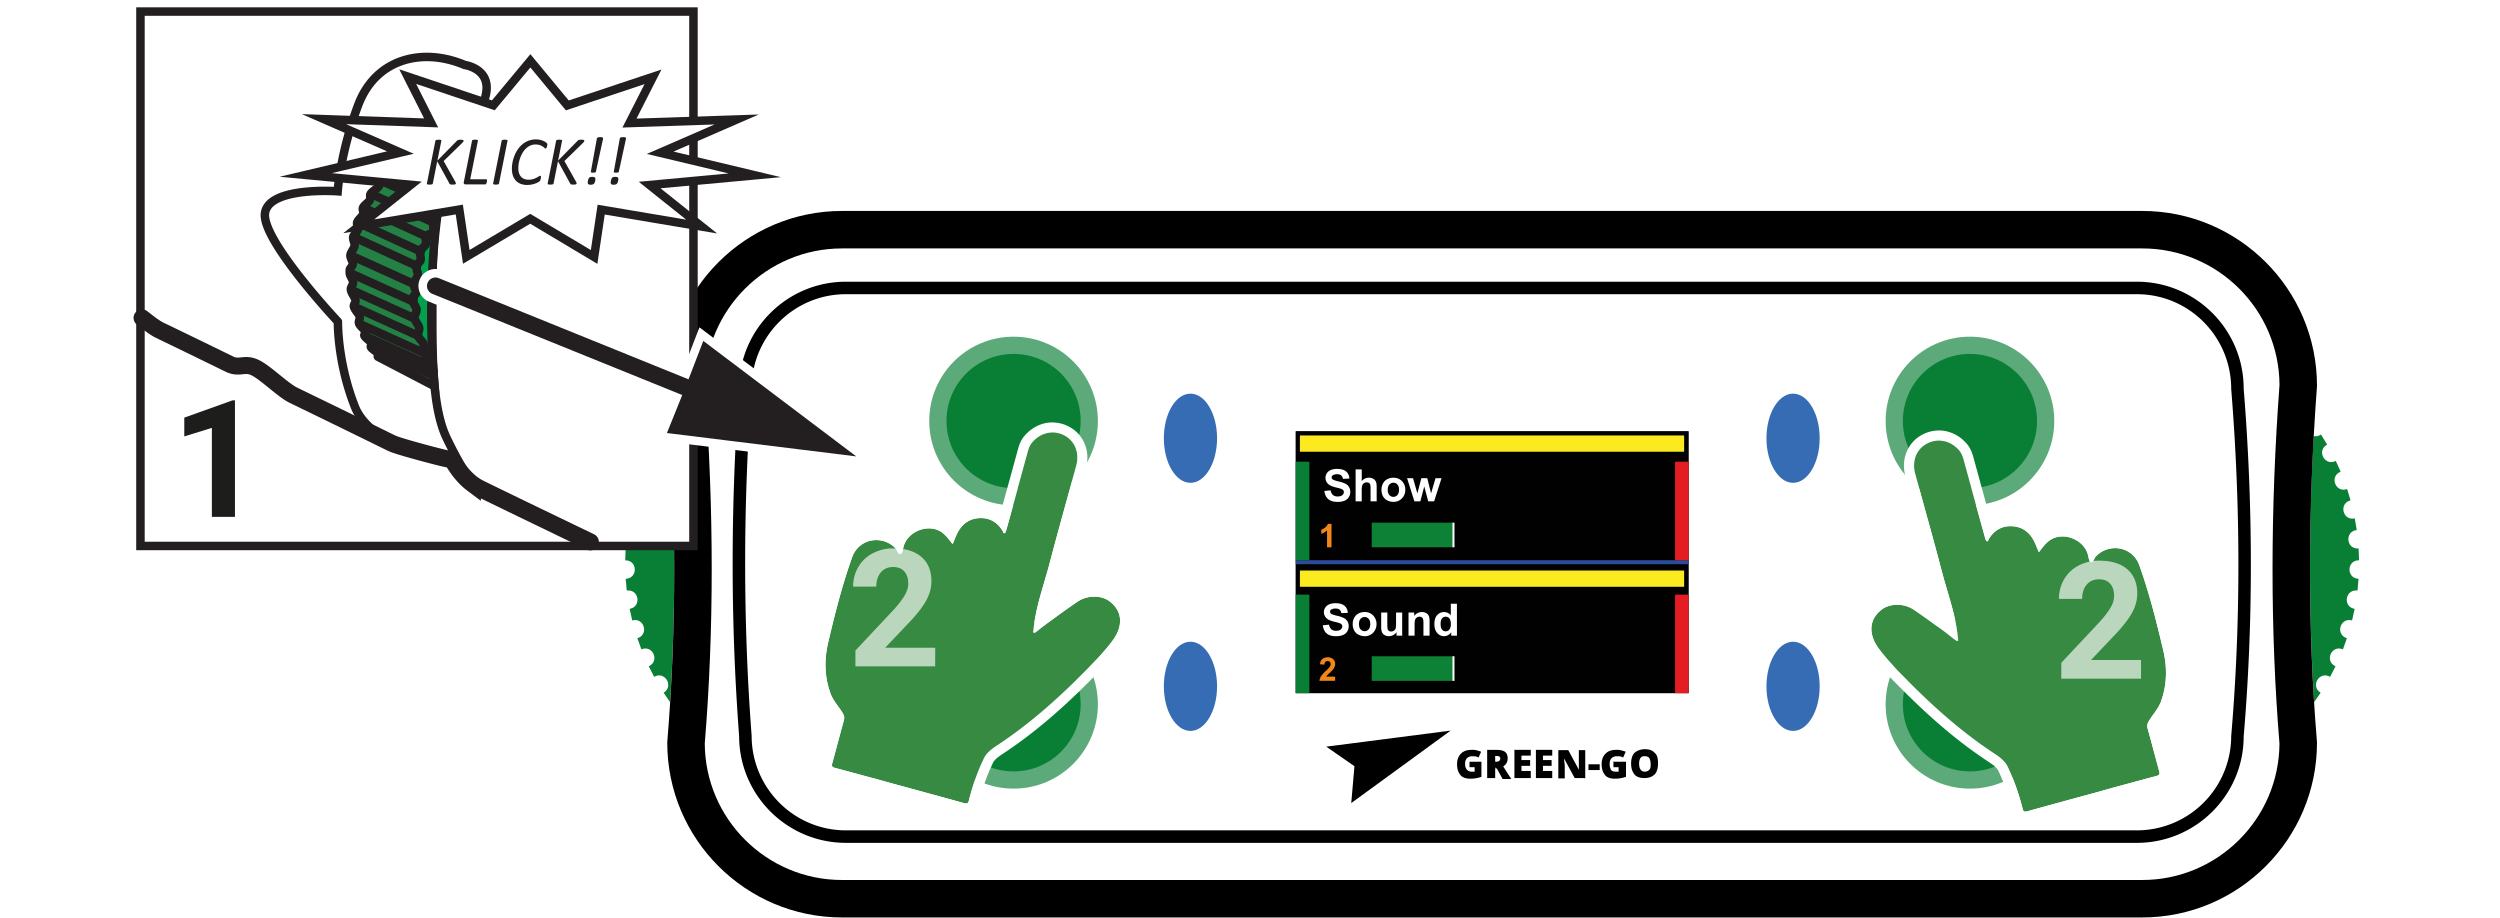 <svg xmlns="http://www.w3.org/2000/svg" xmlns:xlink="http://www.w3.org/1999/xlink" width="3367.01" height="1236.88" viewBox="0 0 3367.01 1236.88"><defs><style>.a,.b,.p{opacity:1;}.a,.c,.p,.b{fill:currentColor}.d,.e{fill:#097e35;}.d,.z{opacity:0.66;}.f{fill:#366cb4;}.g{fill:#1d1d1b;}.h{fill:#010101;}.i{fill:#fcea21;}.j{isolation:isolate;}.k,.q{fill:#fff;}.l{fill:#f18619;}.m{fill:#0d8136;}.n{fill:#2b4b9b;}.o{fill:#e51d23;}.q,.r,.s{stroke:#231f20;stroke-miterlimit:10;}.q,.s{stroke-width:11.44px;}.r,.s{fill:none;}.r{stroke-linecap:round;stroke-width:22.89px;}.t{fill:#00a04c;}.u{fill:#248145;}.v{fill:#231f20;}.w{filter:url(#a);}.x{fill:#368a41;}.y{filter:url(#b);}</style><filter id="a" x="-40%" y="-40%" width="180%" height="180%" name="dropshadow-right"><feGaussianBlur stdDeviation="18" in="SourceAlpha"/><feOffset dx="60" dy="50"/><feComponentTransfer><feFuncA slope="0.4" type="linear"/></feComponentTransfer><feMerge><feMergeNode/><feMergeNode in="SourceGraphic"/></feMerge></filter><filter id="b" x="-40%" y="-40%" width="180%" height="180%" name="dropshadow-left"><feGaussianBlur stdDeviation="18" in="SourceAlpha"/><feOffset dx="-60" dy="50"/><feComponentTransfer><feFuncA slope="0.4" type="linear"/></feComponentTransfer><feMerge><feMergeNode/><feMergeNode in="SourceGraphic"/></feMerge></filter></defs><path class="a" d="M1139.23,379.41H2878c79.27,0,143.77,64.49,143.77,143.77,12.93,159.74,12.93,317.74,0,468.91,0,78.56-64.47,143.06-143.74,143.06H1139.23c-79.27,0-143.76-64.5-143.76-143.77-11.63-153.1-11.63-311,0-468.82C995.47,443.9,1060,379.41,1139.23,379.41ZM2878,1118.33A127.09,127.09,0,0,0,3005,991.38c12.91-151,12.91-308,0-467.53,0-70.67-57-127.62-127-127.62H1139.23c-70,0-126.93,56.95-126.93,126.95-11.62,157.56-11.62,314.66,0,467.57,0,70.63,57,127.58,127,127.58Z"/><g class="b"><polygon class="c" points="1953.71 983.99 1786.19 1005.58 1824.18 1031.92 1819.87 1081.57 1953.71 983.99"/><path class="c" d="M1979.18,1025.87h16v20.29a42.61,42.61,0,0,1-15.11,2.59c-6,0-10.79-1.72-13.38-5.18s-4.32-7.77-4.32-14.24q0-9.07,5.18-14.25c3.46-3.46,7.77-5.18,15.11-5.18a19.1,19.1,0,0,1,6.91.86c2.59.86,3.46.86,5.18,1.73l-3.45,7.77c-2.59-1.73-5.18-1.73-8.64-1.73a9.81,9.81,0,0,0-6.9,2.59q-2.6,2.6-2.59,7.77t2.59,7.78a7.84,7.84,0,0,0,6,2.59h4.32v-6h-6.91v-7.34Z"/><path class="c" d="M2013.72,1033.64v14.25h-10.79v-38h12.52c10.79,0,15.11,3.45,15.11,11.65,0,4.32-1.73,7.78-6,10.8l10.8,16.84h-11.66l-7.77-14.25h-1.73v-1.3Zm0-7.77h1.73c3.45,0,5.18-1.73,5.18-4.32s-1.73-3.45-5.18-3.45h-1.73Z"/><path class="c" d="M2061.64,1047.89h-22v-38h22v7.77h-12.52v6h11.66v7.77h-11.66v6.91h12.52Z"/><path class="c" d="M2090.57,1047.89h-22v-38h22v7.77h-12.52v6h11.66v7.77h-11.66v6.91h12.52Z"/><path class="c" d="M2134.18,1047.89h-13.39l-14.24-26.34h0c0,4.32.86,6.91.86,9.93v16.84h-8.64v-38h13.39l14.25,26.34h0v-26.34H2135v38h-.86Z"/><path class="c" d="M2139.36,1037.1v-7.77h15.11v7.77Z"/><path class="c" d="M2173.9,1025.87h16v20.29a42.61,42.61,0,0,1-15.11,2.59c-6,0-10.79-1.72-13.38-5.18s-4.32-7.77-4.32-14.24q0-9.07,5.18-14.25c3.45-3.46,7.77-5.18,15.11-5.18a19.1,19.1,0,0,1,6.91.86c2.59.86,3.45.86,5.18,1.73l-3.45,7.77c-2.59-1.73-5.18-1.73-8.64-1.73a9.85,9.85,0,0,0-6.91,2.59c-1.72,1.73-2.59,4.32-2.59,7.77a17.32,17.32,0,0,0,1.73,7.78c.86,1.72,3.45,2.59,6,2.59h4.32v-6H2173v-7.77h.87Z"/><path class="c" d="M2233.05,1028.46c0,6-1.73,11.66-4.32,14.25-3.45,3.45-7.77,5.18-14.25,5.18-6,0-10.79-1.73-13.38-5.18s-4.32-7.77-4.32-14.25,1.73-11.66,4.32-14.25,7.77-5.18,14.25-5.18c6,0,10.79,1.73,13.38,5.18C2232.18,1016.8,2233.05,1022.42,2233.05,1028.46Zm-25.48,0c0,6.91,2.59,10.8,7.78,10.8a7.86,7.86,0,0,0,6-2.59c1.73-1.73,1.73-4.32,1.73-7.78a17.3,17.3,0,0,0-1.73-7.77c-.86-1.72-3.45-2.59-5.18-2.59C2210.16,1017.67,2207.57,1021.55,2207.57,1028.46Z"/></g><circle class="d" cx="2653.14" cy="948.57" r="113.56"/><circle class="e" cx="2653.14" cy="948.57" r="90.35"/><circle class="d" cx="2653.14" cy="567" r="113.56"/><circle class="e" cx="2653.14" cy="567" r="90.35"/><circle class="d" cx="1365.08" cy="948.57" r="113.56"/><circle class="e" cx="1365.08" cy="948.57" r="90.35"/><circle class="d" cx="1365.08" cy="567" r="113.56"/><circle class="e" cx="1365.08" cy="567" r="90.35"/><ellipse class="f" cx="2414.91" cy="924.34" rx="35.84" ry="60.06"/><ellipse class="f" cx="2414.91" cy="590.22" rx="35.84" ry="60.06"/><ellipse class="f" cx="1603.31" cy="924.34" rx="35.84" ry="60.06"/><ellipse class="f" cx="1603.31" cy="590.22" rx="35.84" ry="60.06"/><rect class="g" x="1745.14" y="580.87" width="528.95" height="352.63" transform="translate(4019.24 1514.38) rotate(-180)"/><rect class="h" x="1745.14" y="580.87" width="528.95" height="352.63"/><rect class="i" x="1750.73" y="586.46" width="517.48" height="21.93"/><g class="j"><path class="k" d="M1783.66,661.22l8.44-.82a10.33,10.33,0,0,0,3.09,6.24,9.33,9.33,0,0,0,6.28,2c2.8,0,4.9-.59,6.32-1.77a5.3,5.3,0,0,0,2.12-4.15,3.93,3.93,0,0,0-.89-2.59,7.25,7.25,0,0,0-3.12-1.86c-1-.35-3.33-1-7-1.88-4.64-1.15-7.91-2.57-9.78-4.25a11.27,11.27,0,0,1-2.1-14.78,11.69,11.69,0,0,1,5.37-4.35,21.58,21.58,0,0,1,8.45-1.49q8.08,0,12.17,3.54a12.49,12.49,0,0,1,4.29,9.47l-8.67.38a7.34,7.34,0,0,0-2.39-4.76,8.71,8.71,0,0,0-5.49-1.45,10,10,0,0,0-5.92,1.55,3.11,3.11,0,0,0-1.37,2.67,3.31,3.31,0,0,0,1.28,2.6c1.1.92,3.75,1.88,8,2.87a41.84,41.84,0,0,1,9.36,3.1,12.06,12.06,0,0,1,4.75,4.36,12.81,12.81,0,0,1,1.71,6.84,12.65,12.65,0,0,1-2,6.92,12.33,12.33,0,0,1-5.8,4.79,24.4,24.4,0,0,1-9.34,1.56q-8.15,0-12.51-3.76T1783.66,661.22Z"/><path class="k" d="M1834,632.24V648a12.36,12.36,0,0,1,14.65-3.6,8.31,8.31,0,0,1,3.44,2.7,9.71,9.71,0,0,1,1.59,3.63,32.85,32.85,0,0,1,.42,6.18v18.25h-8.23V658.76a24.33,24.33,0,0,0-.47-6.21,4,4,0,0,0-1.66-2.1,5.29,5.29,0,0,0-3-.78,6.84,6.84,0,0,0-3.66,1,5.74,5.74,0,0,0-2.36,3,17.92,17.92,0,0,0-.75,5.94v15.58h-8.23v-43Z"/><path class="k" d="M1860.57,659.2a16.76,16.76,0,0,1,2-7.94,13.83,13.83,0,0,1,5.72-5.86,17,17,0,0,1,8.28-2,15.5,15.5,0,0,1,11.57,4.58,15.85,15.85,0,0,1,4.52,11.59,16,16,0,0,1-4.56,11.7,15.38,15.38,0,0,1-11.47,4.64,18.07,18.07,0,0,1-8.16-1.93,13.27,13.27,0,0,1-5.9-5.67A18.84,18.84,0,0,1,1860.57,659.2Zm8.43.43c0,3.09.74,5.45,2.2,7.09a7.17,7.17,0,0,0,10.83,0q2.17-2.46,2.18-7.14t-2.18-7a7.17,7.17,0,0,0-10.83,0C1869.74,654.19,1869,656.55,1869,659.63Z"/><path class="k" d="M1904.92,675.19l-9.84-31.11h8l5.83,20.39,5.36-20.39h7.94l5.18,20.39,5.95-20.39h8.11l-10,31.11h-7.91l-5.36-20-5.27,20Z"/></g><g class="j"><path class="l" d="M1793.25,737.17h-6V714.38a20.79,20.79,0,0,1-7.81,4.59v-5.49a17.3,17.3,0,0,0,5.14-2.93,11.24,11.24,0,0,0,3.81-5h4.9Z"/></g><rect class="m" x="1847.46" y="703.96" width="110.09" height="33.11"/><rect class="k" x="1956.21" y="703.96" width="2.69" height="33.11"/><rect class="i" x="1750.73" y="768.37" width="517.48" height="21.93"/><g class="j"><path class="k" d="M1781.56,842.11l8.44-.82a10.33,10.33,0,0,0,3.09,6.24,9.33,9.33,0,0,0,6.28,2c2.8,0,4.9-.59,6.32-1.77a5.28,5.28,0,0,0,2.12-4.15,4,4,0,0,0-.89-2.59,7.25,7.25,0,0,0-3.12-1.86c-1-.35-3.33-1-7-1.87-4.64-1.16-7.91-2.57-9.78-4.25a11.17,11.17,0,0,1-4-8.64,11,11,0,0,1,1.87-6.14,11.54,11.54,0,0,1,5.36-4.35,21.39,21.39,0,0,1,8.45-1.5q8.09,0,12.17,3.55a12.47,12.47,0,0,1,4.29,9.46l-8.67.38a7.39,7.39,0,0,0-2.39-4.76,8.71,8.71,0,0,0-5.49-1.45,10,10,0,0,0-5.92,1.55,3.14,3.14,0,0,0-1.37,2.67,3.31,3.31,0,0,0,1.28,2.61c1.1.92,3.75,1.87,8,2.87a41.41,41.41,0,0,1,9.36,3.09,12,12,0,0,1,4.75,4.36,12.82,12.82,0,0,1,1.71,6.85,12.62,12.62,0,0,1-2,6.91,12.22,12.22,0,0,1-5.8,4.79,24.39,24.39,0,0,1-9.34,1.57q-8.14,0-12.51-3.77T1781.56,842.11Z"/><path class="k" d="M1821.82,840.09a16.79,16.79,0,0,1,2-7.94,13.88,13.88,0,0,1,5.72-5.86,17,17,0,0,1,8.28-2,15.53,15.53,0,0,1,11.57,4.58,17.2,17.2,0,0,1,0,23.29,15.39,15.39,0,0,1-11.47,4.65,18.08,18.08,0,0,1-8.16-1.94,13.19,13.19,0,0,1-5.9-5.66A18.89,18.89,0,0,1,1821.82,840.09Zm8.43.44c0,3.08.74,5.45,2.2,7.09a7.19,7.19,0,0,0,10.83,0c1.45-1.64,2.18-4,2.18-7.15s-.73-5.39-2.18-7a7.19,7.19,0,0,0-10.83,0C1831,835.08,1830.25,837.44,1830.25,840.53Z"/><path class="k" d="M1880.85,856.09v-4.66a11.87,11.87,0,0,1-4.47,3.92,12.46,12.46,0,0,1-5.84,1.44,11.43,11.43,0,0,1-5.63-1.38,8.13,8.13,0,0,1-3.6-3.87,17.25,17.25,0,0,1-1.12-6.88V825h8.24v14.3q0,6.56.45,8a4.34,4.34,0,0,0,1.66,2.34,5,5,0,0,0,3,.87,6.48,6.48,0,0,0,3.78-1.16,5.86,5.86,0,0,0,2.29-2.87q.61-1.71.61-8.39V825h8.24v31.12Z"/><path class="k" d="M1925.32,856.09h-8.23V840.21a24.55,24.55,0,0,0-.53-6.52,4.52,4.52,0,0,0-1.71-2.3,4.89,4.89,0,0,0-2.86-.82,6.64,6.64,0,0,0-3.84,1.17,5.94,5.94,0,0,0-2.33,3.1,26.89,26.89,0,0,0-.63,7.15v14.1H1897V825h7.65v4.57a12.75,12.75,0,0,1,15.23-4.29,8.32,8.32,0,0,1,3.42,2.51,9.13,9.13,0,0,1,1.61,3.45,26,26,0,0,1,.45,5.54Z"/><path class="k" d="M1962.21,856.09h-7.65v-4.58a12.25,12.25,0,0,1-4.5,4,11.54,11.54,0,0,1-5.23,1.31,11.85,11.85,0,0,1-9.18-4.32q-3.83-4.32-3.82-12.06,0-7.9,3.72-12a12.13,12.13,0,0,1,9.4-4.11,11.62,11.62,0,0,1,9,4.33V813.14h8.24Zm-22-16.24q0,5,1.38,7.21a6.22,6.22,0,0,0,5.57,3.22,6.06,6.06,0,0,0,4.83-2.41q2-2.42,2-7.22,0-5.37-1.93-7.72a6.1,6.1,0,0,0-5-2.36,6.18,6.18,0,0,0-4.91,2.33Q1940.23,835.23,1940.23,839.85Z"/></g><g class="j"><path class="l" d="M1798.2,911.31v5.62H1777a14.68,14.68,0,0,1,2.06-6,40.43,40.43,0,0,1,6.8-7.56,43.36,43.36,0,0,0,5-5.16,6.68,6.68,0,0,0,1.24-3.7,4.22,4.22,0,0,0-1.08-3.11,4.62,4.62,0,0,0-6,0,5.92,5.92,0,0,0-1.29,3.79l-6-.61c.36-3.32,1.48-5.71,3.38-7.16a11.33,11.33,0,0,1,7.1-2.17,10.27,10.27,0,0,1,7.33,2.51,8.26,8.26,0,0,1,2.67,6.26,10.89,10.89,0,0,1-.76,4.06,16.6,16.6,0,0,1-2.42,4,37.55,37.55,0,0,1-4,4q-2.86,2.63-3.63,3.48a10.49,10.49,0,0,0-1.23,1.68Z"/></g><rect class="m" x="1847.46" y="883.87" width="110.09" height="33.11"/><rect class="k" x="1956.21" y="883.87" width="2.69" height="33.11"/><rect class="n" x="1745.14" y="754.5" width="528.95" height="5.38"/><rect class="e" x="1745.14" y="800.82" width="18.31" height="132.69"/><rect class="e" x="1745.14" y="621.81" width="18.31" height="132.69"/><rect class="o" x="2256.03" y="800.82" width="18.31" height="132.69"/><rect class="o" x="2256.03" y="621.81" width="18.31" height="132.69"/><path class="e" d="M3175.62,779.42l.88.08-1.42,15.93-.89-.08c-15.46-1.37-18.92,21.12-3.78,24.46l.84.18-3.47,15.62-.82-.18h-.05c-9.18-2-15.13,5.21-15.13,12.39a11.77,11.77,0,0,0,8.24,11.37h0l.83.29-5.41,15.06-.85-.3c-14.58-5.25-23.65,15.63-9.84,22.7l.76.39-7.32,14.23-.73-.38-.06,0c-9.61-4.93-18.19,3.06-18.19,11.33a11.86,11.86,0,0,0,5.5,9.92l.73.5-8.71,12.69c-7.21-114.26-7.43-234.31-.65-358.27a12.11,12.11,0,0,0,9.07-1.74l.73-.45,8.35,13.64-.7.44-.07,0c-11.44,7-5,23.09,6.18,23.09a13.18,13.18,0,0,0,5.4-1.22l.8-.36,6.57,14.59-.82.37c-14.13,6.36-6.15,27.67,8.69,23.16l.82-.24,4.63,15.31-.79.24-.06,0c-14,4.25-10.15,24.3,3.24,24.3a14.43,14.43,0,0,0,2.4-.21l.87-.14,2.66,15.77-.89.15c-15.28,2.58-12.95,25.2,2.53,24.61l.87,0,.61,16-.84,0h-.08c-7.89.31-11.91,6.37-11.91,12.43C3164.34,772.92,3168.06,778.73,3175.62,779.42Z"/><path class="e" d="M843.59,779.42l-.88.08,1.42,15.93.89-.08c15.45-1.37,18.92,21.12,3.78,24.46L848,820l3.47,15.62.81-.18h.06c9.18-2,15.13,5.21,15.13,12.39a11.77,11.77,0,0,1-8.24,11.37h0l-.83.29,5.41,15.06.85-.3c14.58-5.25,23.64,15.63,9.84,22.7l-.76.39L881,911.56l.74-.38.06,0c9.61-4.93,18.18,3.06,18.18,11.33a11.84,11.84,0,0,1-5.5,9.92l-.73.5,8.71,12.69c7.22-114.26,7.44-234.31.66-358.27a12.11,12.11,0,0,1-9.07-1.74l-.73-.45L885,598.77l.71.44.06,0c11.45,7,5,23.09-6.17,23.09a13.18,13.18,0,0,1-5.4-1.22l-.8-.36-6.57,14.59.82.37c14.13,6.36,6.14,27.67-8.69,23.16l-.82-.24L853.47,674l.8.24.06,0c14,4.25,10.15,24.3-3.24,24.3a14.43,14.43,0,0,1-2.4-.21l-.87-.14-2.66,15.77.89.15c15.28,2.58,13,25.2-2.53,24.61l-.87,0-.61,16,.84,0H843c7.89.31,11.91,6.37,11.91,12.43C854.87,772.92,851.15,778.73,843.59,779.42Z"/><path class="p" d="M3120.45,521.26l.06-1.87c0-129.74-105.55-235.28-235.29-235.28H1134c-129.74,0-235.3,105.54-235.3,235.28l.07,1.87c12.4,166.81,12.41,327.3,0,477l-.09,2.08c0,129.74,105.56,235.29,235.3,235.29H2885.22c129.74,0,235.29-105.55,235.29-235.29l-.08-2.08C3108,848.56,3108.05,688.07,3120.45,521.26ZM3070,1001.36c-.55,101.45-83.24,183.81-184.82,183.81H1134c-101.58,0-184.27-82.36-184.82-183.81,12.48-151.75,12.48-314.19,0-482.87C949.68,417,1032.4,334.58,1134,334.58H2885.22c101.6,0,184.33,82.41,184.82,183.91C3057.55,687.17,3057.55,849.61,3070,1001.36Z"/><polygon class="q" points="189.16 428.14 189.16 735.31 795.02 735.31 933.95 735.31 933.95 15.58 189.16 15.58 189.16 428.14"/><path class="r" d="M191.34,428.15c8.34,6.52,16.47,13,23.46,16.47,20.7,10,55.39,26.78,94.19,45.78,13.84,6.64,20.25-2.29,34.77,4.81s37.2,30.21,51.63,37.19c53.67,26.09,102.54,49.9,122.9,60,5.62,2.75,9.17,4.46,10,4.81,7.8,4,72.57,21.17,76.58,21.17h3.89s9.84,20.14,27.47,33.3a68.17,68.17,0,0,0,9.15,5.72c14.07,7,90.86,44.18,149.69,72.44"/><path class="s" d="M519.33,591.23A1.61,1.61,0,0,0,519,591c-3.43-1.83-31-17.84-40.87-42.8-24.13-60.87-23-115-23-115S351.22,322.52,356.94,286.7s97.84-29.07,97.84-29.07,3.77-52.88,27.69-116.28S570.13,63.77,626,87.57c0,0,63.76,8.36,3.56,86-47.85,61.56-47.26,172.68-47.26,236.21s-1.16,137.78,19.32,180.35,34.79,61.23,34.79,61.23"/><path class="t" d="M587.81,299.42s-31.1,29.76-31.1,109.79c0,29.75,9.71,56.4,17.51,73a168.52,168.52,0,0,0,8.09,15.33c.93,1.55,1.46,2.38,1.46,2.38s-8.8-93.76,4-200.51"/><path class="s" d="M587.81,299.42s-31.1,29.76-31.1,109.79c0,29.75,9.71,56.4,17.51,73a168.52,168.52,0,0,0,8.09,15.33c.93,1.55,1.46,2.38,1.46,2.38S575,406.17,587.81,299.42Z"/><path class="u" d="M539.9,221.12a97,97,0,0,0-9,6c-5,3.7-5.52,7.36-5.52,7.36s-8.16,4.16-12.45,8.79c-2.55,2.77-1.17,5.7-2.94,8-2.34,3-8.56,6.25-10.7,9.58-1.79,2.78.47,5.66-1.17,8.61-1.82,3.25-7.5,6.6-9.11,10-1.39,2.95,1.28,6,0,9.07-1.4,3.53-6.7,7.12-7.92,10.8-1.05,3.16,2,6.38,1.08,9.65s-5.68,6.54-6.41,9.89c-.86,4,2.35,8.08,1.72,12.22s-5.15,8.4-5.56,12.68c-.36,3.88,3.35,7.84,3.21,11.82-.1,2.76-4.15,5.53-4.15,8.31,0,1.18,0,2.34,0,3.5.08,4.26,4.24,8.48,4.57,12.65.25,3.38-3.41,6.71-3,10,.6,4.9,5.33,9.71,6.25,14.44.56,2.85-2.82,5.66-2.16,8.45,1.09,4.51,6.3,8.94,7.66,13.27,1,3.24-1.85,6.41-.67,9.53,1.39,3.72,6.88,7.34,8.49,10.87.87,1.91-2.21,3.79-1.29,5.63,1.67,3.32,7.4,6.54,9.22,9.66,1.19,2-1.57,4-.31,5.89,2,3.05,8,6,10.19,8.79,1,1.31-2,2.6-.92,3.84l76.23,39.8-1.57-20.39c-1.59-2.47-3.1-5-4.56-7.62-2.36-4.17.4-6.44-.78-8.94-1-2.07-5.89-4.28-7.38-7.85-1.69-4,.74-8.15-.67-12.41-1.15-3.46-6.19-7-7.14-10.57s2.15-7.26,1.4-11c-.89-4.31-5.63-8.71-6.24-13.18-.5-3.74,3.07-7.53,2.75-11.37-.28-3.58-4.44-7.21-4.55-10.87-.05-1.93-.08-3.88-.08-5.83s4-3.94,4.07-5.89c.09-4-3.65-8-3.32-11.9s4.77-7.93,5.32-11.81c.63-4.3-2.6-8.55-1.72-12.7.52-2.46,5-4.89,5.67-7.29,1-4.17-1.76-8.25-.46-12.24,1-3.14,6.09-6.21,7.27-9.23,1.42-3.66-1-7.25.6-10.71s7.34-2.86,9.15-6.11c1.63-2.9-.65-9.7,1.12-12.41,1.11-1.73,2.24-3.41,3.43-5.06,0,0,6.43-48.76,0-54.12s-47.75-19.73-47.75-19.73"/><path class="s" d="M539.9,221.12a97,97,0,0,0-9,6c-5,3.7-5.52,7.36-5.52,7.36s-8.16,4.16-12.45,8.79c-2.55,2.77-1.17,5.7-2.94,8-2.34,3-8.56,6.25-10.7,9.58-1.79,2.78.47,5.66-1.17,8.61-1.82,3.25-7.5,6.6-9.11,10-1.39,2.95,1.28,6,0,9.07-1.4,3.53-6.7,7.12-7.92,10.8-1.05,3.16,2,6.38,1.08,9.65s-5.68,6.54-6.41,9.89c-.86,4,2.35,8.08,1.72,12.22s-5.15,8.4-5.56,12.68c-.36,3.88,3.35,7.84,3.21,11.82-.1,2.76-4.15,5.53-4.15,8.31,0,1.18,0,2.34,0,3.5.08,4.26,4.24,8.48,4.57,12.65.25,3.38-3.41,6.71-3,10,.6,4.9,5.33,9.71,6.25,14.44.56,2.85-2.82,5.66-2.16,8.45,1.09,4.51,6.3,8.94,7.66,13.27,1,3.24-1.85,6.41-.67,9.53,1.39,3.72,6.88,7.34,8.49,10.87.87,1.91-2.21,3.79-1.29,5.63,1.67,3.32,7.4,6.54,9.22,9.66,1.19,2-1.57,4-.31,5.89,2,3.05,8,6,10.19,8.79,1,1.31-2,2.6-.92,3.84l76.23,39.8-1.57-20.39c-1.59-2.47-3.1-5-4.56-7.62-2.36-4.17.4-6.44-.78-8.94-1-2.07-5.89-4.28-7.38-7.85-1.69-4,.74-8.15-.67-12.41-1.15-3.46-6.19-7-7.14-10.57s2.15-7.26,1.4-11c-.89-4.31-5.63-8.71-6.24-13.18-.5-3.74,3.07-7.53,2.75-11.37-.28-3.58-4.44-7.21-4.55-10.87-.05-1.93-.08-3.88-.08-5.83s4-3.94,4.07-5.89c.09-4-3.65-8-3.32-11.9s4.77-7.93,5.32-11.81c.63-4.3-2.6-8.55-1.72-12.7.52-2.46,5-4.89,5.67-7.29,1-4.17-1.76-8.25-.46-12.24,1-3.14,6.09-6.21,7.27-9.23,1.42-3.66-1-7.25.6-10.71s7.34-2.86,9.15-6.11c1.63-2.9-.65-9.7,1.12-12.41,1.11-1.73,2.24-3.41,3.43-5.06,0,0,6.43-48.76,0-54.12S539.9,221.12,539.9,221.12Z"/><line class="s" x1="512.97" y1="243.31" x2="590.47" y2="278.24"/><line class="s" x1="530.79" y1="226.97" x2="590.52" y2="253.88"/><line class="s" x1="584.22" y1="300.02" x2="499.34" y2="260.9"/><line class="s" x1="574.02" y1="318.41" x2="489.04" y2="279.56"/><line class="s" x1="566.08" y1="338.48" x2="481.18" y2="299.42"/><line class="s" x1="475.83" y1="318.96" x2="560.88" y2="358"/><line class="s" x1="471.99" y1="343.86" x2="557.27" y2="382.52"/><line class="s" x1="471.05" y1="367.5" x2="556.33" y2="406.16"/><line class="s" x1="471.99" y1="389.88" x2="557.27" y2="428.54"/><line class="s" x1="475.71" y1="412.57" x2="563.16" y2="452.21"/><line class="s" x1="483.6" y1="435.89" x2="571.04" y2="475.53"/><line class="s" x1="491" y1="452.32" x2="578.45" y2="491.95"/><line class="s" x1="499.83" y1="467.9" x2="585.48" y2="506.75"/><line class="v" x1="587.81" y1="386.82" x2="889.41" y2="508.96"/><path class="v" d="M890.15,588l21.24-52.77L580.13,401.06a16.67,16.67,0,0,1-9.32-8.95,17.42,17.42,0,0,1-.28-13.32A17.23,17.23,0,0,1,593,369.28L924.07,503.39,944.62,450,1173.7,623Z"/><path class="k" d="M586.5,373.74a11.8,11.8,0,0,1,4.36.84l336.45,136.3.11-.34,19.81-51.39,206,155.54-255-31.47,20.6-51.17L582.28,395.75a11.4,11.4,0,0,1,4.22-22m0-11.45h0a22.89,22.89,0,0,0-21.22,14.24,23.27,23.27,0,0,0,.29,17.88,22.49,22.49,0,0,0,12.59,12L904,538.38l-16.34,40.56-5.55,13.81,14.77,1.82,255,31.48,42.37,5.23-34.07-25.73L954.12,450,942,440.88l-5.46,14.17L920.81,495.9,595.15,364a23,23,0,0,0-8.65-1.68"/><polyline class="k" points="628 345.92 714.1 294.65 800.15 346.07 809.67 282.33 945 305.13 874.9 249.2 1016.57 236.11 889.12 205.73 992.14 160.92 847.78 165.74 879.46 103.45 764.03 141.93 714.3 81.92 664.45 141.85 549.08 103.18 580.64 165.52 436.31 160.47 539.24 205.45 411.75 235.61 553.37 248.93 483.2 304.74 618.58 282.19"/><polygon class="s" points="628 345.92 714.1 294.65 800.15 346.07 809.67 282.33 945 305.13 874.9 249.2 1016.57 236.11 889.12 205.73 992.14 160.92 847.78 165.74 879.46 103.45 764.03 141.93 714.3 81.92 664.45 141.85 549.08 103.18 580.64 165.52 436.31 160.47 539.24 205.45 411.75 235.61 553.37 248.93 483.2 304.74 618.58 282.19 628 345.92"/><path class="v" d="M624.35,189.65a2.25,2.25,0,0,1-.49,1.3,12.42,12.42,0,0,1-1.5,1.67l-24.87,24.27,15.7,27.92a10.25,10.25,0,0,1,.58,1.28,3,3,0,0,1,.16.85,1.38,1.38,0,0,1-.19.74,1.19,1.19,0,0,1-.62.51,4.76,4.76,0,0,1-1.25.3,14.53,14.53,0,0,1-2.06.12,19.83,19.83,0,0,1-2.11-.09,6.43,6.43,0,0,1-1.3-.26,1.65,1.65,0,0,1-.74-.46,2.82,2.82,0,0,1-.44-.72l-16.39-29.92-5.93,30a1.15,1.15,0,0,1-.3.65,1.82,1.82,0,0,1-.77.44,8.67,8.67,0,0,1-1.29.27,12.91,12.91,0,0,1-1.9.12,12.73,12.73,0,0,1-1.92-.12,6.1,6.1,0,0,1-1.19-.27,1,1,0,0,1-.55-.44,1,1,0,0,1-.05-.65l11.49-57.57a1.11,1.11,0,0,1,.32-.6,1.92,1.92,0,0,1,.79-.44,8.43,8.43,0,0,1,1.3-.28,14.42,14.42,0,0,1,1.9-.11,13.93,13.93,0,0,1,1.87.11,5.87,5.87,0,0,1,1.18.28,1,1,0,0,1,.56.44,1,1,0,0,1,.09.6l-5.33,26.68,26.22-26.59a4.21,4.21,0,0,1,.81-.71,3.42,3.42,0,0,1,1-.47,9.59,9.59,0,0,1,1.41-.25,18.21,18.21,0,0,1,1.94-.09,14.37,14.37,0,0,1,2,.11,5.18,5.18,0,0,1,1.16.3,1.28,1.28,0,0,1,.58.47A1.32,1.32,0,0,1,624.35,189.65Z"/><path class="v" d="M655.93,243a5.56,5.56,0,0,1-.07.74c0,.34-.11.71-.18,1.11s-.17.8-.28,1.2a4.76,4.76,0,0,1-.44,1.11,3.13,3.13,0,0,1-.65.84,1.25,1.25,0,0,1-.83.32H626.94a3.19,3.19,0,0,1-1-.16,2.07,2.07,0,0,1-.86-.56,2.25,2.25,0,0,1-.51-1,3.22,3.22,0,0,1,.1-1.51l11.06-55.53a1.13,1.13,0,0,1,.33-.6,1.86,1.86,0,0,1,.79-.44,8.27,8.27,0,0,1,1.29-.28,14.64,14.64,0,0,1,1.9-.11,14.09,14.09,0,0,1,1.88.11,5.87,5.87,0,0,1,1.18.28.94.94,0,0,1,.55.44.78.78,0,0,1,0,.6l-10.33,51.87h21.49a.93.93,0,0,1,.86.42A2.22,2.22,0,0,1,655.93,243Z"/><path class="v" d="M672.05,247.17a1.13,1.13,0,0,1-.3.61,1.82,1.82,0,0,1-.77.44,8.67,8.67,0,0,1-1.29.27,12.91,12.91,0,0,1-1.9.12,12.71,12.71,0,0,1-1.95-.12,5.77,5.77,0,0,1-1.15-.27,1,1,0,0,1-.56-.44.85.85,0,0,1,0-.61l11.49-57.61a1,1,0,0,1,.35-.6,2.08,2.08,0,0,1,.81-.44,8.5,8.5,0,0,1,1.27-.28,14,14,0,0,1,1.88-.11,13.5,13.5,0,0,1,1.85.11,6.64,6.64,0,0,1,1.18.28,1,1,0,0,1,.58.44.78.78,0,0,1,0,.6Z"/><path class="v" d="M737.12,194.52a11.12,11.12,0,0,1-.33,2.41,7.29,7.29,0,0,1-.85,2.27c-.36.55-.74.83-1.14.83a2.46,2.46,0,0,1-1.53-.86,16.35,16.35,0,0,0-2.36-1.85,18.16,18.16,0,0,0-3.82-1.85,17.22,17.22,0,0,0-5.86-.86,16.89,16.89,0,0,0-7.08,1.46,20.32,20.32,0,0,0-5.77,3.94,27.25,27.25,0,0,0-4.51,5.72,38.24,38.24,0,0,0-3.22,6.78,43.83,43.83,0,0,0-1.92,7.16,38,38,0,0,0-.65,6.85,21.88,21.88,0,0,0,.92,6.6,13.46,13.46,0,0,0,2.69,4.88,11.07,11.07,0,0,0,4.31,3,15.4,15.4,0,0,0,5.78,1,21.17,21.17,0,0,0,6.23-.81,26.3,26.3,0,0,0,4.5-1.8c1.25-.67,2.29-1.27,3.12-1.81a4.11,4.11,0,0,1,2-.81.8.8,0,0,1,.74.37,2.19,2.19,0,0,1,.23,1.11,4.09,4.09,0,0,1-.07.67c0,.3-.1.61-.16,1s-.13.71-.21,1.11a7.29,7.29,0,0,1-.3,1.14,8.15,8.15,0,0,1-.39,1,3,3,0,0,1-.7.91,12.93,12.93,0,0,1-2,1.36,23.66,23.66,0,0,1-3.8,1.72,36.24,36.24,0,0,1-5.05,1.38,29.08,29.08,0,0,1-5.95.58,24.32,24.32,0,0,1-8.52-1.41,17.08,17.08,0,0,1-6.46-4.17,18.59,18.59,0,0,1-4.12-6.85,27.88,27.88,0,0,1-1.46-9.43,46.1,46.1,0,0,1,.92-9.05,49.4,49.4,0,0,1,2.73-9,42.93,42.93,0,0,1,4.52-8.29,33.61,33.61,0,0,1,6.3-6.83,28.36,28.36,0,0,1,8.08-4.64,27.92,27.92,0,0,1,9.86-1.69,25.12,25.12,0,0,1,6.33.77,21.57,21.57,0,0,1,5,1.92,14.77,14.77,0,0,1,3,2.06A2.86,2.86,0,0,1,737.12,194.52Z"/><path class="v" d="M787,189.65a2.25,2.25,0,0,1-.49,1.3,11.76,11.76,0,0,1-1.5,1.67l-24.87,24.27,15.7,27.92a9,9,0,0,1,.58,1.28,2.67,2.67,0,0,1,.16.85,1.38,1.38,0,0,1-.19.74,1.19,1.19,0,0,1-.62.51,4.66,4.66,0,0,1-1.25.3,14.53,14.53,0,0,1-2.06.12,19.83,19.83,0,0,1-2.11-.09,6.43,6.43,0,0,1-1.3-.26,1.65,1.65,0,0,1-.74-.46,3.14,3.14,0,0,1-.44-.72l-16.39-29.92-5.93,30a1.15,1.15,0,0,1-.3.65,1.84,1.84,0,0,1-.76.44,9.13,9.13,0,0,1-1.3.27,12.91,12.91,0,0,1-1.9.12,12.73,12.73,0,0,1-1.92-.12,5.8,5.8,0,0,1-1.18-.27,1,1,0,0,1-.56-.44,1,1,0,0,1-.05-.65L749,189.56a1.11,1.11,0,0,1,.32-.6,1.92,1.92,0,0,1,.79-.44,8.43,8.43,0,0,1,1.3-.28,14.53,14.53,0,0,1,1.9-.11,13.93,13.93,0,0,1,1.87.11,5.87,5.87,0,0,1,1.18.28,1,1,0,0,1,.56.44,1,1,0,0,1,.09.6l-5.32,26.68,26.21-26.59a4.91,4.91,0,0,1,.81-.71,3.42,3.42,0,0,1,1-.47,9.59,9.59,0,0,1,1.41-.25,18.34,18.34,0,0,1,1.94-.09,14.27,14.27,0,0,1,1.95.11,5.18,5.18,0,0,1,1.16.3,1.23,1.23,0,0,1,.58.47A1.32,1.32,0,0,1,787,189.65Z"/><path class="v" d="M801.91,241.11a10.79,10.79,0,0,1-.14,1.55,15,15,0,0,1-.39,1.81,12.78,12.78,0,0,1-.61,1.71,3.58,3.58,0,0,1-.85,1.27,3.74,3.74,0,0,1-1.67,1,8.76,8.76,0,0,1-2.64.33,9.39,9.39,0,0,1-2-.19,3.09,3.09,0,0,1-1.25-.53,1.7,1.7,0,0,1-.61-.91,4.36,4.36,0,0,1-.16-1.25,11.32,11.32,0,0,1,.12-1.48,15.32,15.32,0,0,1,.34-1.8,11.78,11.78,0,0,1,.61-1.79,4.72,4.72,0,0,1,.83-1.36,3.65,3.65,0,0,1,1.71-1,10.2,10.2,0,0,1,2.5-.25,9.86,9.86,0,0,1,2.18.2,3.2,3.2,0,0,1,1.27.58,1.88,1.88,0,0,1,.61.93A4.45,4.45,0,0,1,801.91,241.11Zm.69-10.05a1.19,1.19,0,0,1-.28.65,1.67,1.67,0,0,1-.69.46,5,5,0,0,1-1.13.28,12.77,12.77,0,0,1-1.65.09,11.46,11.46,0,0,1-1.62-.09,3.08,3.08,0,0,1-1-.28.85.85,0,0,1-.44-.46,1.19,1.19,0,0,1,0-.65l8-44.18a3.07,3.07,0,0,1,.41-1,2,2,0,0,1,.84-.67,4.74,4.74,0,0,1,1.39-.37,14.47,14.47,0,0,1,2-.12,13.94,13.94,0,0,1,2,.12,3,3,0,0,1,1.23.39,1.1,1.1,0,0,1,.53.69,2.21,2.21,0,0,1,0,1Z"/><path class="v" d="M832.8,241.11a10.79,10.79,0,0,1-.14,1.55,15,15,0,0,1-.39,1.81,12.78,12.78,0,0,1-.61,1.71,3.58,3.58,0,0,1-.85,1.27,3.74,3.74,0,0,1-1.67,1,8.76,8.76,0,0,1-2.64.33,9.39,9.39,0,0,1-2-.19,3.09,3.09,0,0,1-1.25-.53,1.7,1.7,0,0,1-.61-.91,4.36,4.36,0,0,1-.16-1.25,11.32,11.32,0,0,1,.12-1.48,15.32,15.32,0,0,1,.34-1.8,11.78,11.78,0,0,1,.61-1.79,4.72,4.72,0,0,1,.83-1.36,3.69,3.69,0,0,1,1.71-1,10.2,10.2,0,0,1,2.5-.25,9.8,9.8,0,0,1,2.18.2A3.2,3.2,0,0,1,832,239a1.88,1.88,0,0,1,.61.93A4.45,4.45,0,0,1,832.8,241.11Zm.69-10.05a1.26,1.26,0,0,1-.27.65,1.78,1.78,0,0,1-.7.46,5,5,0,0,1-1.13.28,12.77,12.77,0,0,1-1.65.09,11.46,11.46,0,0,1-1.62-.09,3.08,3.08,0,0,1-1-.28.85.85,0,0,1-.44-.46,1.19,1.19,0,0,1,0-.65l8-44.18a3.07,3.07,0,0,1,.41-1,2,2,0,0,1,.84-.67,4.74,4.74,0,0,1,1.39-.37,14.52,14.52,0,0,1,2-.12,13.89,13.89,0,0,1,2,.12,3,3,0,0,1,1.23.39,1.1,1.1,0,0,1,.53.69,2.21,2.21,0,0,1,0,1Z"/><g class="w"><path class="x" d="M1145,1006.06c31.2,8.52,62.41,17,93.56,25.64,4.08,1.14,5.44.28,6.47-3.76a303.23,303.23,0,0,1,19.88-56.09c4.23-8.85,11.86-13.91,19.59-19,40.13-26.56,76.11-58.08,110.11-92,15.41-15.37,31-30.68,44-48.18,13.28-17.86,14.89-38.93-4.81-53.3-10.49-7.65-29.19-8-42.1.68-13.23,8.9-26.1,18.35-39,27.73-5.78,4.2-11.23,8.85-16.9,13.2-.92.71-2.43,1.61-3.25,1.3-1.61-.6-.68-2.3-.57-3.58,2.79-31,13.83-60,21.62-89.79,11.54-44.07,24-87.92,36-131.87,4.57-16.73-1.58-32.65-15.46-40.25-14.92-8.18-32.57-4.51-44,9.34-3.06,3.68-4.59,8.19-5.85,12.83q-14.39,52.63-29,105.22c-.39,1.42-1.15,3.54-2.16,3.83-2,.56-1.91-1.9-2.65-3.1-7-11.43-17.31-17.68-30.59-17.19-14.81.55-25.17,8.58-31.28,22.06-.45,1-.93,2-1.35,3-1.34,3.22-2.65,6.45-4,9.66,0,0-.6,0-.62-.12-4.8-6.43-9.65-12.63-15.08-16.07-17.29-11.19-44-1-50.19,18.7-1.23,3.93-1.81,10.51-4,11.13-3.78,1.06-4.66-5.16-7.34-7.88-18.28-18.51-49.36-12.54-58.17,12-13.5,37.57-23.28,76.31-32.38,115.1-5.34,22.78-5.13,46.33,3.24,68.92,3.69,9.94,11.28,17.58,16.54,26.61a11.52,11.52,0,0,1,1.29,9.65c-5.34,19.11-10.3,38.32-15.56,57.46-1,3.58-.34,5.22,3.51,6.23,18.6,4.87,37.11,10.1,55.7,15Z"/><path class="k" d="M1357.57,532.49A34.11,34.11,0,0,1,1374,536.8c13.88,7.6,20,23.52,15.46,40.25-12,44-24.44,87.8-36,131.87-7.79,29.78-18.83,58.81-21.62,89.79-.11,1.28-1,3,.57,3.58a.92.92,0,0,0,.38.07,5.9,5.9,0,0,0,2.87-1.37c5.67-4.35,11.12-9,16.9-13.2,12.9-9.38,25.77-18.83,39-27.73a40.06,40.06,0,0,1,22.18-6.46c7.52,0,14.73,2,19.92,5.78,19.7,14.37,18.09,35.44,4.81,53.3-13,17.5-28.55,32.81-44,48.18-34,33.89-70,65.41-110.11,92-7.73,5.11-15.36,10.17-19.59,19a303.23,303.23,0,0,0-19.88,56.09c-.76,3-1.69,4.22-3.76,4.22a10.47,10.47,0,0,1-2.71-.46c-31.15-8.69-62.36-17.12-93.56-25.64L1120,999.19c-18.59-4.94-37.1-10.17-55.7-15-3.85-1-4.49-2.65-3.51-6.23,5.26-19.14,10.23-38.35,15.56-57.46a11.52,11.52,0,0,0-1.29-9.65c-5.26-9-12.85-16.67-16.54-26.61-8.37-22.59-8.58-46.14-3.24-68.92,9.1-38.79,18.88-77.53,32.38-115.1a34.14,34.14,0,0,1,32.52-22.81,35.9,35.9,0,0,1,25.65,10.84c2.47,2.51,3.41,8,6.51,8a3.14,3.14,0,0,0,.83-.12c2.21-.62,2.79-7.2,4-11.13,4.42-14.12,19.37-23.34,33.85-23.34a30,30,0,0,1,16.34,4.64c5.43,3.44,10.28,9.64,15.08,16.07,0,.08.36.13.53.13h.09c1.36-3.21,2.67-6.44,4-9.66.42-1,.9-2,1.35-3,6.11-13.48,16.47-21.51,31.28-22.06l1.44,0c12.59,0,22.4,6.21,29.15,17.22.67,1.08.7,3.18,2.13,3.18a1.74,1.74,0,0,0,.52-.08c1-.29,1.77-2.41,2.16-3.83q14.58-52.59,29-105.22c1.26-4.64,2.79-9.15,5.85-12.83,7.41-8.95,17.4-13.65,27.57-13.65m0-13.68v0c-14.42,0-28.31,6.78-38.1,18.6-4.75,5.72-7,12.29-8.52,18q-11.82,43.27-23.81,86.51a45.47,45.47,0,0,0-26-7.85c-.65,0-1.29,0-2,0-17.17.64-31.17,9.07-40,23.93a43.18,43.18,0,0,0-28.15-10c-17.85,0-34.65,9.82-43.09,24.31a49.09,49.09,0,0,0-27.77-8.56,47.7,47.7,0,0,0-45.39,31.86c-13.87,38.58-24,78.85-32.83,116.61-6.35,27.12-5.1,53,3.74,76.79,3,8,7.6,14.41,11.7,20.11,2.06,2.86,4,5.58,5.62,8.26-3,10.67-5.8,21.24-8.63,31.8q-3.36,12.6-6.79,25.17c-.57,2.07-2.29,8.35,1.33,14.63,2.41,4.17,6.41,7,11.9,8.46,10.29,2.7,20.55,5.5,30.81,8.31,8.28,2.26,16.55,4.52,24.84,6.72l24.82,6.84,22.16,6q35.7,9.72,71.36,19.59a23.6,23.6,0,0,0,6.38,1c4,0,13.67-1.41,17-14.52a288.87,288.87,0,0,1,19-53.57c2.48-5.18,7.24-8.51,14.8-13.51,37-24.51,72.69-54.28,112.22-93.7l1.82-1.81c14.92-14.88,30.36-30.26,43.46-47.89,9.9-13.32,14.23-28,12.19-41.46-1.85-12.16-8.74-22.9-19.92-31-7.44-5.43-17.38-8.41-28-8.41a53.86,53.86,0,0,0-29.81,8.79c-11.58,7.78-23,16-34,24.06,2.63-11.51,6-23,9.53-34.91,2.44-8.3,5-16.87,7.22-25.47,7.88-30.12,16.33-60.68,24.5-90.24q5.74-20.74,11.43-41.5c6.23-22.76-2.65-45.2-22.08-55.85a48.09,48.09,0,0,0-23-6Z"/></g><g class="y"><path class="x" d="M2884,1017c-31.2,8.51-62.42,17-93.57,25.64-4.08,1.13-5.43.27-6.46-3.76a304.44,304.44,0,0,0-19.88-56.09c-4.23-8.85-11.87-13.91-19.6-19-40.12-26.55-76.11-58.07-110.1-92-15.41-15.37-30.95-30.67-44-48.17-13.28-17.86-14.9-38.94,4.81-53.3,10.49-7.65,29.18-8,42.09.68,13.24,8.9,26.1,18.35,39,27.73,5.78,4.2,11.23,8.84,16.9,13.2.92.71,2.43,1.61,3.24,1.3,1.62-.6.69-2.3.57-3.58-2.79-31-13.83-60-21.62-89.79-11.54-44.08-24-87.92-36-131.88-4.58-16.73,1.57-32.64,15.46-40.25,14.91-8.17,32.56-4.51,44,9.34,3,3.69,4.58,8.19,5.85,12.84q14.39,52.63,29,105.21c.4,1.43,1.15,3.55,2.17,3.84,1.94.55,1.91-1.91,2.64-3.11,7-11.42,17.32-17.68,30.6-17.18,14.81.54,25.17,8.57,31.27,22,.45,1,.93,2,1.35,3,1.34,3.21,2.66,6.44,4,9.65,0,.05.6,0,.63-.11,4.79-6.44,9.64-12.63,15.07-16.08,17.3-11.18,44-1,50.2,18.71,1.23,3.92,1.81,10.51,4,11.12,3.78,1.06,4.66-5.15,7.34-7.87,18.27-18.52,49.36-12.55,58.17,12,13.5,37.58,23.28,76.31,32.37,115.11,5.34,22.77,5.14,46.32-3.24,68.91-3.68,10-11.27,17.58-16.53,26.62a11.5,11.5,0,0,0-1.29,9.64c5.33,19.11,10.3,38.33,15.56,57.46,1,3.59.34,5.22-3.52,6.23-18.6,4.88-37.11,10.1-55.69,15Z"/><path class="k" d="M2671.35,543.46c10.17,0,20.15,4.7,27.57,13.64,3,3.69,4.58,8.19,5.85,12.83q14.39,52.65,29,105.22c.4,1.43,1.15,3.55,2.17,3.84a2.06,2.06,0,0,0,.52.08c1.42,0,1.46-2.1,2.12-3.19,6.76-11,16.57-17.21,29.15-17.21l1.45,0c14.81.54,25.17,8.57,31.27,22,.45,1,.93,2,1.35,3,1.34,3.21,2.66,6.44,4,9.65a.16.16,0,0,0,.1,0c.16,0,.51-.06.53-.13,4.79-6.44,9.64-12.63,15.07-16.08a30,30,0,0,1,16.35-4.63c14.48,0,29.43,9.22,33.85,23.34,1.23,3.92,1.81,10.51,4,11.12a2.71,2.71,0,0,0,.82.12c3.1,0,4.05-5.48,6.52-8a35.89,35.89,0,0,1,25.64-10.85,34.15,34.15,0,0,1,32.53,22.81c13.5,37.58,23.28,76.31,32.37,115.11,5.34,22.77,5.14,46.32-3.24,68.91-3.68,10-11.27,17.58-16.53,26.62a11.5,11.5,0,0,0-1.29,9.64c5.33,19.11,10.3,38.33,15.56,57.46,1,3.59.34,5.22-3.52,6.23-18.6,4.88-37.11,10.1-55.69,15L2884,1017c-31.2,8.51-62.42,17-93.57,25.64a10.34,10.34,0,0,1-2.7.46c-2.07,0-3-1.25-3.76-4.22a304.44,304.44,0,0,0-19.88-56.09c-4.23-8.85-11.87-13.91-19.6-19-40.12-26.55-76.11-58.07-110.1-92-15.41-15.37-30.95-30.67-44-48.17-13.28-17.86-14.9-38.94,4.81-53.3,5.19-3.79,12.4-5.79,19.92-5.79a40,40,0,0,1,22.17,6.47c13.24,8.9,26.1,18.35,39,27.73,5.78,4.2,11.23,8.84,16.9,13.2a5.92,5.92,0,0,0,2.87,1.36,1.06,1.06,0,0,0,.37-.06c1.62-.6.69-2.3.57-3.58-2.79-31-13.83-60-21.62-89.79-11.54-44.08-24-87.92-36-131.88-4.58-16.73,1.57-32.64,15.46-40.25a34.18,34.18,0,0,1,16.47-4.3m0-13.68a48.06,48.06,0,0,0-23,6c-19.44,10.64-28.31,33.09-22.09,55.85q5.67,20.76,11.43,41.5c8.17,29.55,16.62,60.11,24.51,90.24,2.25,8.59,4.77,17.17,7.22,25.46,3.5,11.89,6.89,23.41,9.53,34.92-11-8-22.41-16.28-34-24.07a53.87,53.87,0,0,0-29.82-8.79c-10.6,0-20.53,3-28,8.42-11.19,8.15-18.08,18.89-19.92,31-2,13.42,2.29,28.15,12.19,41.47,13.1,17.62,28.53,33,43.46,47.88l1.82,1.82c39.52,39.41,75.18,69.18,112.21,93.69,7.57,5,12.33,8.34,14.8,13.52a287.89,287.89,0,0,1,19,53.57c3.35,13.1,13,14.52,17,14.52a23.3,23.3,0,0,0,6.38-1q35.64-9.93,71.35-19.58l22.17-6,24.82-6.84q12.43-3.32,24.83-6.73c10.26-2.8,20.52-5.61,30.82-8.3,5.48-1.44,9.49-4.29,11.89-8.46,3.63-6.29,1.9-12.57,1.34-14.63-2.31-8.38-4.55-16.78-6.8-25.17-2.83-10.57-5.65-21.13-8.62-31.8,1.6-2.69,3.55-5.4,5.62-8.27,4.1-5.69,8.75-12.14,11.7-20.1,8.83-23.83,10.09-49.67,3.73-76.8-8.85-37.76-19-78-32.82-116.6a47.72,47.72,0,0,0-45.4-31.87,49.14,49.14,0,0,0-27.76,8.56c-8.44-14.49-25.25-24.3-43.1-24.3a43.49,43.49,0,0,0-23.66,6.76,42.24,42.24,0,0,0-4.48,3.29c-8.86-14.87-22.85-23.3-40-23.93-.65,0-1.3,0-2,0a45.56,45.56,0,0,0-25.95,7.84q-12-43.23-23.8-86.5c-1.55-5.67-3.77-12.23-8.52-18-9.79-11.81-23.68-18.59-38.1-18.59v0Z"/></g><g class="z"><path class="k" d="M1259.5,897.42H1152.08V876.11l50.7-54q10.44-11.4,15.45-19.91t5-16.15q0-10.44-5.27-16.41t-15.07-6q-10.56,0-16.63,7.27t-6.08,19.1H1149a51.33,51.33,0,0,1,6.84-26.15,48.15,48.15,0,0,1,19.32-18.57,58.76,58.76,0,0,1,28.3-6.73q24.22,0,37.62,11.63t13.4,32.83a52.67,52.67,0,0,1-6,23.68q-6,12.06-20.67,28.09l-35.63,37.57h67.38Z"/></g><path class="g" d="M316.45,696.15h-31.1V576.24l-37.14,11.52v-25.3l64.91-23.25h3.33Z"/><g class="z"><path class="k" d="M2883.56,914H2776.14V892.66l50.7-54q10.44-11.42,15.45-19.91t5-16.15q0-10.44-5.27-16.41t-15.07-6q-10.56,0-16.63,7.27t-6.08,19.1H2773a51.33,51.33,0,0,1,6.84-26.15,48,48,0,0,1,19.32-18.57,58.66,58.66,0,0,1,28.31-6.73q24.21,0,37.62,11.63t13.4,32.83a52.69,52.69,0,0,1-6,23.68q-6,12-20.67,28.09l-35.63,37.56h67.38Z"/></g></svg>